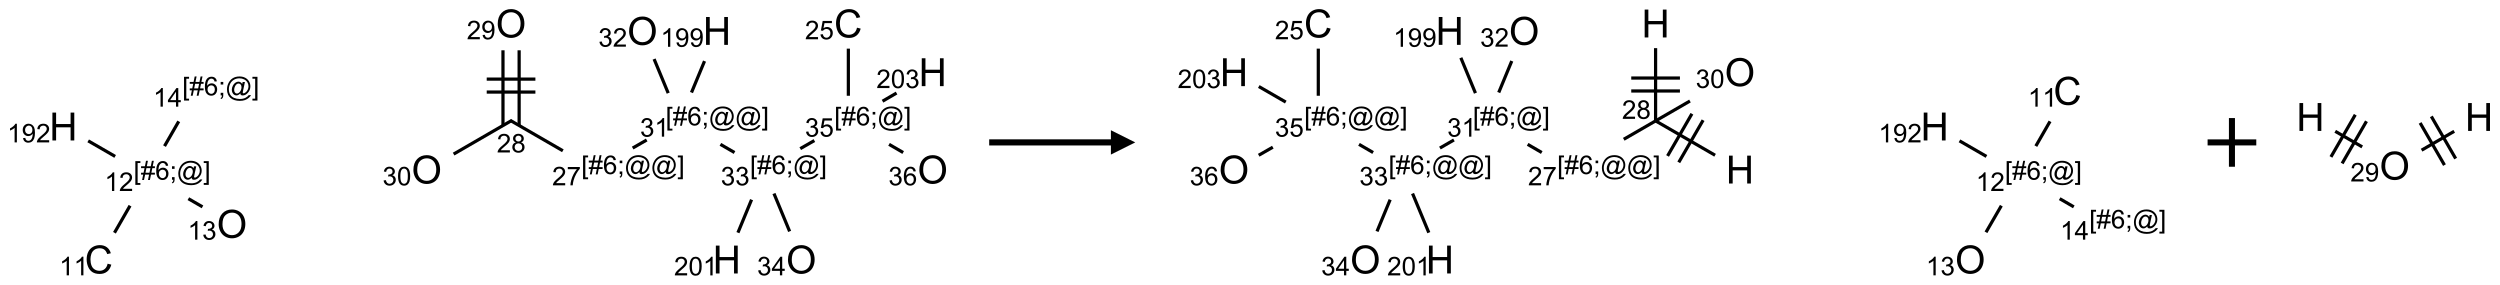 <?xml version="1.0" encoding="UTF-8"?>
<svg xmlns="http://www.w3.org/2000/svg" xmlns:xlink="http://www.w3.org/1999/xlink" width="1027" height="117" viewBox="0 0 1027 117">
<defs>
<g>
<g id="glyph-0-0">
<path d="M 2 0 L 2 -10 L 10 -10 L 10 0 Z M 2.25 -0.25 L 9.75 -0.25 L 9.75 -9.75 L 2.25 -9.75 Z M 2.25 -0.25 "/>
</g>
<g id="glyph-0-1">
<path d="M 9.406 -4.016 L 10.922 -3.633 C 10.605 -2.387 10.031 -1.438 9.207 -0.785 C 8.383 -0.133 7.371 0.195 6.18 0.195 C 4.945 0.195 3.941 -0.055 3.168 -0.559 C 2.395 -1.062 1.805 -1.789 1.402 -2.742 C 1 -3.695 0.797 -4.719 0.797 -5.812 C 0.797 -7.004 1.023 -8.047 1.48 -8.934 C 1.938 -9.82 2.586 -10.496 3.426 -10.957 C 4.266 -11.418 5.191 -11.648 6.203 -11.648 C 7.348 -11.648 8.312 -11.355 9.094 -10.773 C 9.875 -10.191 10.418 -9.371 10.727 -8.312 L 9.234 -7.961 C 8.969 -8.793 8.582 -9.402 8.078 -9.781 C 7.574 -10.16 6.938 -10.352 6.172 -10.352 C 5.293 -10.352 4.555 -10.141 3.965 -9.719 C 3.375 -9.297 2.957 -8.73 2.719 -8.02 C 2.48 -7.309 2.359 -6.574 2.359 -5.82 C 2.359 -4.848 2.5 -3.996 2.785 -3.27 C 3.07 -2.543 3.512 -2 4.109 -1.641 C 4.707 -1.281 5.355 -1.102 6.055 -1.102 C 6.902 -1.102 7.621 -1.348 8.211 -1.836 C 8.801 -2.324 9.199 -3.051 9.406 -4.016 Z M 9.406 -4.016 "/>
</g>
<g id="glyph-0-2">
<path d="M 0.773 -5.578 C 0.773 -7.48 1.285 -8.969 2.305 -10.043 C 3.324 -11.117 4.645 -11.656 6.258 -11.656 C 7.316 -11.656 8.27 -11.402 9.117 -10.898 C 9.965 -10.395 10.613 -9.688 11.059 -8.785 C 11.504 -7.883 11.727 -6.855 11.727 -5.711 C 11.727 -4.551 11.492 -3.512 11.023 -2.594 C 10.555 -1.676 9.891 -0.984 9.031 -0.512 C 8.172 -0.039 7.246 0.195 6.25 0.195 C 5.172 0.195 4.207 -0.066 3.359 -0.586 C 2.512 -1.105 1.867 -1.816 1.43 -2.719 C 0.992 -3.621 0.773 -4.574 0.773 -5.578 Z M 2.336 -5.555 C 2.336 -4.176 2.707 -3.086 3.449 -2.293 C 4.191 -1.5 5.121 -1.102 6.242 -1.102 C 7.383 -1.102 8.32 -1.504 9.059 -2.305 C 9.797 -3.105 10.164 -4.246 10.164 -5.719 C 10.164 -6.652 10.008 -7.465 9.691 -8.16 C 9.375 -8.855 8.914 -9.395 8.309 -9.777 C 7.703 -10.16 7.02 -10.352 6.266 -10.352 C 5.191 -10.352 4.27 -9.984 3.496 -9.246 C 2.723 -8.508 2.336 -7.277 2.336 -5.555 Z M 2.336 -5.555 "/>
</g>
<g id="glyph-0-3">
<path d="M 1.281 0 L 1.281 -11.453 L 2.797 -11.453 L 2.797 -6.75 L 8.75 -6.75 L 8.75 -11.453 L 10.266 -11.453 L 10.266 0 L 8.75 0 L 8.75 -5.398 L 2.797 -5.398 L 2.797 0 Z M 1.281 0 "/>
</g>
<g id="glyph-1-0">
<path d="M 1.332 0 L 1.332 -6.668 L 6.668 -6.668 L 6.668 0 Z M 1.5 -0.168 L 6.5 -0.168 L 6.5 -6.5 L 1.5 -6.5 Z M 1.5 -0.168 "/>
</g>
<g id="glyph-1-1">
<path d="M 3.973 0 L 3.035 0 L 3.035 -5.973 C 2.809 -5.758 2.516 -5.543 2.148 -5.328 C 1.781 -5.113 1.453 -4.953 1.16 -4.844 L 1.16 -5.75 C 1.684 -5.996 2.145 -6.297 2.535 -6.645 C 2.93 -6.996 3.207 -7.336 3.371 -7.668 L 3.973 -7.668 Z M 3.973 0 "/>
</g>
<g id="glyph-1-2">
<path d="M 0.723 2.121 L 0.723 -7.637 L 2.793 -7.637 L 2.793 -6.859 L 1.66 -6.859 L 1.66 1.344 L 2.793 1.344 L 2.793 2.121 Z M 0.723 2.121 "/>
</g>
<g id="glyph-1-3">
<path d="M 0.535 0.129 L 0.988 -2.09 L 0.109 -2.09 L 0.109 -2.863 L 1.145 -2.863 L 1.531 -4.754 L 0.109 -4.754 L 0.109 -5.531 L 1.688 -5.531 L 2.141 -7.766 L 2.922 -7.766 L 2.469 -5.531 L 4.109 -5.531 L 4.562 -7.766 L 5.348 -7.766 L 4.895 -5.531 L 5.797 -5.531 L 5.797 -4.754 L 4.738 -4.754 L 4.348 -2.863 L 5.797 -2.863 L 5.797 -2.09 L 4.191 -2.09 L 3.738 0.129 L 2.957 0.129 L 3.406 -2.09 L 1.77 -2.09 L 1.316 0.129 Z M 1.926 -2.863 L 3.562 -2.863 L 3.953 -4.754 L 2.312 -4.754 Z M 1.926 -2.863 "/>
</g>
<g id="glyph-1-4">
<path d="M 5.309 -5.766 L 4.375 -5.691 C 4.293 -6.059 4.172 -6.328 4.02 -6.496 C 3.766 -6.762 3.453 -6.895 3.082 -6.895 C 2.785 -6.895 2.523 -6.812 2.297 -6.645 C 2 -6.43 1.77 -6.117 1.598 -5.703 C 1.43 -5.289 1.34 -4.703 1.332 -3.938 C 1.559 -4.281 1.836 -4.535 2.16 -4.703 C 2.488 -4.871 2.828 -4.953 3.188 -4.953 C 3.812 -4.953 4.344 -4.723 4.785 -4.262 C 5.223 -3.801 5.441 -3.207 5.441 -2.48 C 5.441 -2 5.34 -1.555 5.133 -1.145 C 4.926 -0.73 4.641 -0.418 4.281 -0.199 C 3.922 0.02 3.512 0.129 3.051 0.129 C 2.27 0.129 1.633 -0.156 1.141 -0.73 C 0.648 -1.305 0.402 -2.254 0.402 -3.574 C 0.402 -5.051 0.672 -6.121 1.219 -6.793 C 1.695 -7.375 2.336 -7.668 3.141 -7.668 C 3.742 -7.668 4.234 -7.5 4.617 -7.16 C 5 -6.824 5.23 -6.359 5.309 -5.766 Z M 1.48 -2.473 C 1.48 -2.152 1.547 -1.844 1.684 -1.547 C 1.82 -1.25 2.016 -1.027 2.262 -0.871 C 2.508 -0.719 2.766 -0.641 3.035 -0.641 C 3.434 -0.641 3.773 -0.801 4.059 -1.121 C 4.344 -1.441 4.484 -1.875 4.484 -2.422 C 4.484 -2.949 4.344 -3.367 4.062 -3.668 C 3.781 -3.973 3.426 -4.125 3 -4.125 C 2.578 -4.125 2.219 -3.973 1.922 -3.668 C 1.625 -3.363 1.48 -2.969 1.48 -2.473 Z M 1.48 -2.473 "/>
</g>
<g id="glyph-1-5">
<path d="M 0.949 -4.465 L 0.949 -5.531 L 2.016 -5.531 L 2.016 -4.465 Z M 0.949 0 L 0.949 -1.066 L 2.016 -1.066 L 2.016 0 C 2.016 0.391 1.945 0.711 1.809 0.949 C 1.668 1.191 1.449 1.379 1.145 1.512 L 0.887 1.109 C 1.082 1.023 1.23 0.895 1.324 0.727 C 1.418 0.559 1.469 0.316 1.48 0 Z M 0.949 0 "/>
</g>
<g id="glyph-1-6">
<path d="M 6.047 -0.848 C 5.82 -0.59 5.57 -0.379 5.289 -0.223 C 5.008 -0.062 4.73 0.016 4.449 0.016 C 4.141 0.016 3.84 -0.074 3.547 -0.254 C 3.254 -0.434 3.02 -0.715 2.836 -1.09 C 2.652 -1.465 2.562 -1.875 2.562 -2.324 C 2.562 -2.875 2.703 -3.43 2.988 -3.98 C 3.27 -4.535 3.621 -4.953 4.043 -5.23 C 4.461 -5.508 4.871 -5.645 5.266 -5.645 C 5.566 -5.645 5.855 -5.566 6.129 -5.41 C 6.402 -5.25 6.641 -5.012 6.84 -4.688 L 7.016 -5.496 L 7.949 -5.496 L 7.199 -2 C 7.094 -1.516 7.043 -1.246 7.043 -1.191 C 7.043 -1.098 7.078 -1.02 7.148 -0.949 C 7.219 -0.883 7.305 -0.848 7.406 -0.848 C 7.59 -0.848 7.832 -0.953 8.129 -1.168 C 8.527 -1.445 8.84 -1.816 9.07 -2.285 C 9.301 -2.75 9.418 -3.234 9.418 -3.73 C 9.418 -4.309 9.27 -4.852 8.973 -5.355 C 8.676 -5.859 8.23 -6.262 7.645 -6.562 C 7.055 -6.863 6.406 -7.016 5.691 -7.016 C 4.879 -7.016 4.137 -6.824 3.465 -6.445 C 2.793 -6.066 2.273 -5.52 1.902 -4.809 C 1.535 -4.098 1.348 -3.34 1.348 -2.527 C 1.348 -1.676 1.535 -0.941 1.902 -0.328 C 2.273 0.285 2.809 0.742 3.508 1.035 C 4.207 1.328 4.984 1.473 5.832 1.473 C 6.742 1.473 7.504 1.32 8.121 1.016 C 8.734 0.711 9.195 0.34 9.5 -0.098 L 10.441 -0.098 C 10.266 0.266 9.961 0.637 9.531 1.016 C 9.102 1.395 8.59 1.695 7.996 1.914 C 7.402 2.133 6.688 2.246 5.848 2.246 C 5.078 2.246 4.367 2.145 3.715 1.949 C 3.066 1.75 2.512 1.453 2.051 1.055 C 1.594 0.656 1.25 0.199 1.016 -0.316 C 0.723 -0.973 0.578 -1.684 0.578 -2.441 C 0.578 -3.289 0.75 -4.098 1.098 -4.863 C 1.523 -5.805 2.125 -6.527 2.902 -7.027 C 3.684 -7.527 4.629 -7.777 5.738 -7.777 C 6.602 -7.777 7.375 -7.602 8.059 -7.246 C 8.746 -6.895 9.285 -6.371 9.684 -5.672 C 10.02 -5.07 10.188 -4.418 10.188 -3.715 C 10.188 -2.707 9.832 -1.812 9.125 -1.031 C 8.492 -0.328 7.801 0.02 7.051 0.02 C 6.812 0.02 6.617 -0.016 6.473 -0.09 C 6.324 -0.16 6.215 -0.266 6.145 -0.402 C 6.102 -0.488 6.066 -0.637 6.047 -0.848 Z M 3.527 -2.262 C 3.527 -1.785 3.641 -1.414 3.863 -1.152 C 4.09 -0.887 4.348 -0.754 4.641 -0.754 C 4.836 -0.754 5.039 -0.812 5.254 -0.93 C 5.469 -1.047 5.676 -1.219 5.871 -1.449 C 6.066 -1.676 6.23 -1.969 6.355 -2.32 C 6.48 -2.672 6.543 -3.027 6.543 -3.379 C 6.543 -3.852 6.426 -4.219 6.191 -4.48 C 5.957 -4.738 5.672 -4.871 5.332 -4.871 C 5.109 -4.871 4.902 -4.812 4.707 -4.699 C 4.512 -4.586 4.32 -4.406 4.137 -4.156 C 3.953 -3.906 3.805 -3.602 3.691 -3.246 C 3.582 -2.887 3.527 -2.559 3.527 -2.262 Z M 3.527 -2.262 "/>
</g>
<g id="glyph-1-7">
<path d="M 2.27 2.121 L 0.203 2.121 L 0.203 1.344 L 1.332 1.344 L 1.332 -6.859 L 0.203 -6.859 L 0.203 -7.637 L 2.27 -7.637 Z M 2.27 2.121 "/>
</g>
<g id="glyph-1-8">
<path d="M 5.371 -0.902 L 5.371 0 L 0.324 0 C 0.316 -0.227 0.352 -0.441 0.434 -0.652 C 0.562 -0.996 0.766 -1.332 1.051 -1.668 C 1.332 -2 1.742 -2.387 2.277 -2.824 C 3.105 -3.504 3.668 -4.043 3.957 -4.441 C 4.25 -4.84 4.395 -5.215 4.395 -5.566 C 4.395 -5.938 4.262 -6.254 3.996 -6.508 C 3.73 -6.762 3.387 -6.891 2.957 -6.891 C 2.508 -6.891 2.145 -6.754 1.875 -6.484 C 1.605 -6.215 1.469 -5.84 1.465 -5.359 L 0.5 -5.457 C 0.566 -6.176 0.812 -6.727 1.246 -7.102 C 1.676 -7.477 2.254 -7.668 2.98 -7.668 C 3.711 -7.668 4.293 -7.465 4.719 -7.059 C 5.145 -6.652 5.359 -6.148 5.359 -5.547 C 5.359 -5.242 5.297 -4.941 5.172 -4.645 C 5.047 -4.352 4.84 -4.039 4.551 -3.715 C 4.262 -3.387 3.777 -2.938 3.105 -2.371 C 2.543 -1.898 2.18 -1.578 2.02 -1.41 C 1.859 -1.242 1.73 -1.07 1.625 -0.902 Z M 5.371 -0.902 "/>
</g>
<g id="glyph-1-9">
<path d="M 0.449 -2.016 L 1.387 -2.141 C 1.492 -1.609 1.676 -1.227 1.934 -0.992 C 2.191 -0.758 2.508 -0.641 2.879 -0.641 C 3.32 -0.641 3.695 -0.793 3.996 -1.098 C 4.301 -1.402 4.453 -1.781 4.453 -2.234 C 4.453 -2.664 4.312 -3.02 4.031 -3.301 C 3.75 -3.578 3.391 -3.719 2.957 -3.719 C 2.781 -3.719 2.562 -3.684 2.297 -3.613 L 2.402 -4.438 C 2.465 -4.43 2.516 -4.426 2.551 -4.426 C 2.949 -4.426 3.312 -4.531 3.629 -4.738 C 3.949 -4.949 4.109 -5.27 4.109 -5.703 C 4.109 -6.047 3.992 -6.332 3.762 -6.559 C 3.527 -6.785 3.227 -6.895 2.859 -6.895 C 2.496 -6.895 2.191 -6.781 1.949 -6.551 C 1.707 -6.324 1.547 -5.98 1.48 -5.52 L 0.543 -5.688 C 0.656 -6.316 0.918 -6.805 1.324 -7.148 C 1.73 -7.492 2.234 -7.668 2.84 -7.668 C 3.254 -7.668 3.641 -7.578 3.988 -7.398 C 4.34 -7.219 4.609 -6.977 4.793 -6.668 C 4.98 -6.359 5.074 -6.031 5.074 -5.684 C 5.074 -5.352 4.984 -5.051 4.809 -4.781 C 4.629 -4.512 4.367 -4.297 4.02 -4.137 C 4.473 -4.031 4.824 -3.816 5.074 -3.488 C 5.324 -3.16 5.449 -2.75 5.449 -2.254 C 5.449 -1.59 5.203 -1.023 4.719 -0.559 C 4.234 -0.098 3.617 0.137 2.875 0.137 C 2.203 0.137 1.648 -0.062 1.207 -0.465 C 0.762 -0.863 0.512 -1.379 0.449 -2.016 Z M 0.449 -2.016 "/>
</g>
<g id="glyph-1-10">
<path d="M 0.582 -1.766 L 1.484 -1.848 C 1.562 -1.426 1.707 -1.117 1.922 -0.926 C 2.137 -0.734 2.414 -0.641 2.75 -0.641 C 3.039 -0.641 3.289 -0.707 3.508 -0.84 C 3.727 -0.973 3.902 -1.148 4.043 -1.367 C 4.18 -1.586 4.297 -1.887 4.391 -2.262 C 4.484 -2.637 4.531 -3.016 4.531 -3.406 C 4.531 -3.449 4.531 -3.512 4.527 -3.594 C 4.34 -3.297 4.082 -3.055 3.758 -2.867 C 3.434 -2.68 3.082 -2.59 2.703 -2.59 C 2.07 -2.59 1.535 -2.816 1.098 -3.277 C 0.66 -3.734 0.441 -4.34 0.441 -5.09 C 0.441 -5.863 0.672 -6.484 1.129 -6.957 C 1.586 -7.43 2.156 -7.668 2.844 -7.668 C 3.34 -7.668 3.793 -7.531 4.207 -7.266 C 4.617 -7 4.93 -6.617 5.145 -6.121 C 5.355 -5.629 5.465 -4.91 5.465 -3.973 C 5.465 -2.996 5.359 -2.223 5.145 -1.645 C 4.934 -1.066 4.617 -0.625 4.199 -0.324 C 3.781 -0.02 3.293 0.129 2.73 0.129 C 2.133 0.129 1.645 -0.035 1.266 -0.367 C 0.887 -0.699 0.66 -1.164 0.582 -1.766 Z M 4.422 -5.137 C 4.422 -5.676 4.277 -6.102 3.992 -6.418 C 3.707 -6.734 3.359 -6.891 2.957 -6.891 C 2.543 -6.891 2.18 -6.719 1.871 -6.379 C 1.562 -6.039 1.406 -5.598 1.406 -5.059 C 1.406 -4.57 1.555 -4.176 1.848 -3.871 C 2.141 -3.566 2.5 -3.418 2.934 -3.418 C 3.367 -3.418 3.723 -3.57 4.004 -3.871 C 4.281 -4.176 4.422 -4.598 4.422 -5.137 Z M 4.422 -5.137 "/>
</g>
<g id="glyph-1-11">
<path d="M 3.449 0 L 3.449 -1.828 L 0.137 -1.828 L 0.137 -2.688 L 3.621 -7.637 L 4.387 -7.637 L 4.387 -2.688 L 5.418 -2.688 L 5.418 -1.828 L 4.387 -1.828 L 4.387 0 Z M 3.449 -2.688 L 3.449 -6.129 L 1.059 -2.688 Z M 3.449 -2.688 "/>
</g>
<g id="glyph-1-12">
<path d="M 0.441 -2 L 1.426 -2.082 C 1.5 -1.605 1.668 -1.242 1.934 -1.004 C 2.199 -0.762 2.52 -0.641 2.895 -0.641 C 3.348 -0.641 3.73 -0.812 4.043 -1.152 C 4.355 -1.492 4.512 -1.941 4.512 -2.504 C 4.512 -3.039 4.359 -3.461 4.059 -3.77 C 3.758 -4.078 3.367 -4.234 2.879 -4.234 C 2.578 -4.234 2.305 -4.164 2.062 -4.027 C 1.82 -3.891 1.629 -3.715 1.488 -3.496 L 0.609 -3.609 L 1.348 -7.531 L 5.145 -7.531 L 5.145 -6.637 L 2.098 -6.637 L 1.688 -4.582 C 2.145 -4.902 2.625 -5.062 3.129 -5.062 C 3.797 -5.062 4.359 -4.832 4.816 -4.371 C 5.277 -3.91 5.504 -3.312 5.504 -2.59 C 5.504 -1.898 5.305 -1.301 4.902 -0.797 C 4.41 -0.18 3.742 0.129 2.895 0.129 C 2.199 0.129 1.633 -0.062 1.195 -0.453 C 0.758 -0.844 0.504 -1.359 0.441 -2 Z M 0.441 -2 "/>
</g>
<g id="glyph-1-13">
<path d="M 0.504 -6.637 L 0.504 -7.535 L 5.449 -7.535 L 5.449 -6.809 C 4.961 -6.289 4.48 -5.602 4.004 -4.746 C 3.527 -3.887 3.156 -3.004 2.895 -2.098 C 2.707 -1.461 2.59 -0.762 2.535 0 L 1.574 0 C 1.582 -0.602 1.703 -1.328 1.926 -2.176 C 2.152 -3.027 2.477 -3.848 2.898 -4.637 C 3.32 -5.426 3.77 -6.094 4.246 -6.637 Z M 0.504 -6.637 "/>
</g>
<g id="glyph-1-14">
<path d="M 1.887 -4.141 C 1.496 -4.281 1.207 -4.484 1.02 -4.75 C 0.832 -5.016 0.738 -5.328 0.738 -5.699 C 0.738 -6.254 0.938 -6.719 1.34 -7.098 C 1.738 -7.477 2.27 -7.668 2.934 -7.668 C 3.598 -7.668 4.137 -7.473 4.543 -7.086 C 4.949 -6.699 5.152 -6.227 5.152 -5.672 C 5.152 -5.316 5.059 -5.008 4.871 -4.746 C 4.688 -4.484 4.406 -4.281 4.027 -4.141 C 4.496 -3.988 4.852 -3.742 5.098 -3.402 C 5.34 -3.062 5.465 -2.656 5.465 -2.184 C 5.465 -1.531 5.234 -0.98 4.77 -0.535 C 4.309 -0.09 3.703 0.129 2.949 0.129 C 2.195 0.129 1.586 -0.094 1.125 -0.539 C 0.664 -0.984 0.434 -1.543 0.434 -2.207 C 0.434 -2.703 0.559 -3.121 0.809 -3.457 C 1.062 -3.793 1.422 -4.02 1.887 -4.141 Z M 1.699 -5.73 C 1.699 -5.367 1.812 -5.074 2.047 -4.844 C 2.281 -4.613 2.582 -4.5 2.953 -4.5 C 3.312 -4.5 3.609 -4.613 3.84 -4.84 C 4.07 -5.066 4.188 -5.348 4.188 -5.676 C 4.188 -6.02 4.07 -6.309 3.832 -6.543 C 3.594 -6.777 3.297 -6.895 2.941 -6.895 C 2.586 -6.895 2.289 -6.781 2.051 -6.551 C 1.816 -6.324 1.699 -6.047 1.699 -5.73 Z M 1.395 -2.203 C 1.395 -1.938 1.461 -1.676 1.586 -1.426 C 1.711 -1.176 1.902 -0.984 2.152 -0.848 C 2.402 -0.711 2.672 -0.641 2.957 -0.641 C 3.406 -0.641 3.777 -0.785 4.066 -1.074 C 4.359 -1.363 4.504 -1.727 4.504 -2.172 C 4.504 -2.625 4.355 -2.996 4.055 -3.293 C 3.754 -3.586 3.379 -3.734 2.926 -3.734 C 2.484 -3.734 2.121 -3.59 1.832 -3.297 C 1.543 -3.004 1.395 -2.641 1.395 -2.203 Z M 1.395 -2.203 "/>
</g>
<g id="glyph-1-15">
<path d="M 0.441 -3.766 C 0.441 -4.668 0.535 -5.395 0.723 -5.945 C 0.906 -6.496 1.184 -6.922 1.551 -7.219 C 1.918 -7.516 2.375 -7.668 2.934 -7.668 C 3.344 -7.668 3.703 -7.586 4.012 -7.418 C 4.32 -7.254 4.574 -7.016 4.777 -6.707 C 4.977 -6.395 5.137 -6.016 5.25 -5.57 C 5.363 -5.125 5.422 -4.523 5.422 -3.766 C 5.422 -2.871 5.328 -2.148 5.145 -1.598 C 4.961 -1.047 4.688 -0.621 4.32 -0.32 C 3.953 -0.02 3.492 0.129 2.934 0.129 C 2.195 0.129 1.617 -0.133 1.199 -0.66 C 0.695 -1.297 0.441 -2.332 0.441 -3.766 Z M 1.406 -3.766 C 1.406 -2.512 1.555 -1.68 1.848 -1.262 C 2.141 -0.848 2.5 -0.641 2.934 -0.641 C 3.363 -0.641 3.727 -0.848 4.02 -1.266 C 4.312 -1.684 4.457 -2.516 4.457 -3.766 C 4.457 -5.023 4.312 -5.859 4.02 -6.27 C 3.727 -6.684 3.359 -6.891 2.922 -6.891 C 2.492 -6.891 2.148 -6.707 1.891 -6.344 C 1.566 -5.879 1.406 -5.02 1.406 -3.766 Z M 1.406 -3.766 "/>
</g>
</g>
</defs>
<path fill="none" stroke-width="0.033" stroke-linecap="butt" stroke-linejoin="miter" stroke="rgb(0%, 0%, 0%)" stroke-opacity="1" stroke-miterlimit="10" d="M 0.525 2.149 L 0.685 1.871 " transform="matrix(40, 0, 0, 40, 26.022, 9.66)"/>
<path fill="none" stroke-width="0.033" stroke-linecap="butt" stroke-linejoin="miter" stroke="rgb(0%, 0%, 0%)" stroke-opacity="1" stroke-miterlimit="10" d="M 1.284 1.799 L 1.429 1.883 " transform="matrix(40, 0, 0, 40, 26.022, 9.66)"/>
<path fill="none" stroke-width="0.033" stroke-linecap="butt" stroke-linejoin="miter" stroke="rgb(0%, 0%, 0%)" stroke-opacity="1" stroke-miterlimit="10" d="M 0.532 1.365 L 0.255 1.205 " transform="matrix(40, 0, 0, 40, 26.022, 9.66)"/>
<path fill="none" stroke-width="0.033" stroke-linecap="butt" stroke-linejoin="miter" stroke="rgb(0%, 0%, 0%)" stroke-opacity="1" stroke-miterlimit="10" d="M 1.039 1.259 L 1.185 1.005 " transform="matrix(40, 0, 0, 40, 26.022, 9.66)"/>
<path fill="none" stroke-width="0.033" stroke-linecap="butt" stroke-linejoin="miter" stroke="rgb(0%, 0%, 0%)" stroke-opacity="1" stroke-miterlimit="10" d="M 8.062 0.258 L 8.062 0.742 " transform="matrix(40, 0, 0, 40, 26.022, 9.66)"/>
<path fill="none" stroke-width="0.033" stroke-linecap="butt" stroke-linejoin="miter" stroke="rgb(0%, 0%, 0%)" stroke-opacity="1" stroke-miterlimit="10" d="M 7.713 1.202 L 7.568 1.285 " transform="matrix(40, 0, 0, 40, 26.022, 9.66)"/>
<path fill="none" stroke-width="0.033" stroke-linecap="butt" stroke-linejoin="miter" stroke="rgb(0%, 0%, 0%)" stroke-opacity="1" stroke-miterlimit="10" d="M 6.893 1.325 L 6.748 1.241 " transform="matrix(40, 0, 0, 40, 26.022, 9.66)"/>
<path fill="none" stroke-width="0.033" stroke-linecap="butt" stroke-linejoin="miter" stroke="rgb(0%, 0%, 0%)" stroke-opacity="1" stroke-miterlimit="10" d="M 5.991 1.196 L 5.847 1.279 " transform="matrix(40, 0, 0, 40, 26.022, 9.66)"/>
<path fill="none" stroke-width="0.033" stroke-linecap="butt" stroke-linejoin="miter" stroke="rgb(0%, 0%, 0%)" stroke-opacity="1" stroke-miterlimit="10" d="M 5.13 1.307 L 4.59 0.995 " transform="matrix(40, 0, 0, 40, 26.022, 9.66)"/>
<path fill="none" stroke-width="0.033" stroke-linecap="butt" stroke-linejoin="miter" stroke="rgb(0%, 0%, 0%)" stroke-opacity="1" stroke-miterlimit="10" d="M 4.681 1.048 L 4.681 0.275 " transform="matrix(40, 0, 0, 40, 26.022, 9.66)"/>
<path fill="none" stroke-width="0.033" stroke-linecap="butt" stroke-linejoin="miter" stroke="rgb(0%, 0%, 0%)" stroke-opacity="1" stroke-miterlimit="10" d="M 4.515 1.048 L 4.515 0.275 " transform="matrix(40, 0, 0, 40, 26.022, 9.66)"/>
<path fill="none" stroke-width="0.033" stroke-linecap="butt" stroke-linejoin="miter" stroke="rgb(0%, 0%, 0%)" stroke-opacity="1" stroke-miterlimit="10" d="M 4.848 0.571 L 4.348 0.571 " transform="matrix(40, 0, 0, 40, 26.022, 9.66)"/>
<path fill="none" stroke-width="0.033" stroke-linecap="butt" stroke-linejoin="miter" stroke="rgb(0%, 0%, 0%)" stroke-opacity="1" stroke-miterlimit="10" d="M 4.848 0.704 L 4.348 0.704 " transform="matrix(40, 0, 0, 40, 26.022, 9.66)"/>
<path fill="none" stroke-width="0.033" stroke-linecap="butt" stroke-linejoin="miter" stroke="rgb(0%, 0%, 0%)" stroke-opacity="1" stroke-miterlimit="10" d="M 4.606 0.995 L 4.008 1.341 " transform="matrix(40, 0, 0, 40, 26.022, 9.66)"/>
<path fill="none" stroke-width="0.033" stroke-linecap="butt" stroke-linejoin="miter" stroke="rgb(0%, 0%, 0%)" stroke-opacity="1" stroke-miterlimit="10" d="M 6.212 0.715 L 6.067 0.365 " transform="matrix(40, 0, 0, 40, 26.022, 9.66)"/>
<path fill="none" stroke-width="0.033" stroke-linecap="butt" stroke-linejoin="miter" stroke="rgb(0%, 0%, 0%)" stroke-opacity="1" stroke-miterlimit="10" d="M 6.451 0.709 L 6.585 0.386 " transform="matrix(40, 0, 0, 40, 26.022, 9.66)"/>
<path fill="none" stroke-width="0.033" stroke-linecap="butt" stroke-linejoin="miter" stroke="rgb(0%, 0%, 0%)" stroke-opacity="1" stroke-miterlimit="10" d="M 7.298 1.746 L 7.459 2.135 " transform="matrix(40, 0, 0, 40, 26.022, 9.66)"/>
<path fill="none" stroke-width="0.033" stroke-linecap="butt" stroke-linejoin="miter" stroke="rgb(0%, 0%, 0%)" stroke-opacity="1" stroke-miterlimit="10" d="M 7.068 1.809 L 6.928 2.148 " transform="matrix(40, 0, 0, 40, 26.022, 9.66)"/>
<path fill="none" stroke-width="0.033" stroke-linecap="butt" stroke-linejoin="miter" stroke="rgb(0%, 0%, 0%)" stroke-opacity="1" stroke-miterlimit="10" d="M 8.48 1.241 L 8.625 1.325 " transform="matrix(40, 0, 0, 40, 26.022, 9.66)"/>
<path fill="none" stroke-width="0.033" stroke-linecap="butt" stroke-linejoin="miter" stroke="rgb(0%, 0%, 0%)" stroke-opacity="1" stroke-miterlimit="10" d="M 8.413 0.798 L 8.557 0.714 " transform="matrix(40, 0, 0, 40, 26.022, 9.66)"/>
<g fill="rgb(0%, 0%, 0%)" fill-opacity="1">
<use xlink:href="#glyph-0-1" x="34.805" y="112.344"/>
</g>
<g fill="rgb(0%, 0%, 0%)" fill-opacity="1">
<use xlink:href="#glyph-1-1" x="24.359" y="113.098"/>
<use xlink:href="#glyph-1-1" x="30.292" y="113.098"/>
</g>
<g fill="rgb(0%, 0%, 0%)" fill-opacity="1">
<use xlink:href="#glyph-1-2" x="54.875" y="73.828"/>
<use xlink:href="#glyph-1-3" x="57.839" y="73.828"/>
<use xlink:href="#glyph-1-4" x="63.771" y="73.828"/>
<use xlink:href="#glyph-1-5" x="69.703" y="73.828"/>
<use xlink:href="#glyph-1-6" x="72.667" y="73.828"/>
<use xlink:href="#glyph-1-7" x="83.495" y="73.828"/>
</g>
<g fill="rgb(0%, 0%, 0%)" fill-opacity="1">
<use xlink:href="#glyph-1-1" x="42.965" y="78.453"/>
<use xlink:href="#glyph-1-8" x="48.897" y="78.453"/>
</g>
<g fill="rgb(0%, 0%, 0%)" fill-opacity="1">
<use xlink:href="#glyph-0-2" x="89.055" y="97.707"/>
</g>
<g fill="rgb(0%, 0%, 0%)" fill-opacity="1">
<use xlink:href="#glyph-1-1" x="77.113" y="98.453"/>
<use xlink:href="#glyph-1-9" x="83.046" y="98.453"/>
</g>
<g fill="rgb(0%, 0%, 0%)" fill-opacity="1">
<use xlink:href="#glyph-0-3" x="20.25" y="57.703"/>
</g>
<g fill="rgb(0%, 0%, 0%)" fill-opacity="1">
<use xlink:href="#glyph-1-1" x="2.961" y="58.492"/>
<use xlink:href="#glyph-1-10" x="8.893" y="58.492"/>
<use xlink:href="#glyph-1-8" x="14.826" y="58.492"/>
</g>
<g fill="rgb(0%, 0%, 0%)" fill-opacity="1">
<use xlink:href="#glyph-1-2" x="74.875" y="39.188"/>
<use xlink:href="#glyph-1-3" x="77.839" y="39.188"/>
<use xlink:href="#glyph-1-4" x="83.771" y="39.188"/>
<use xlink:href="#glyph-1-5" x="89.703" y="39.188"/>
<use xlink:href="#glyph-1-6" x="92.667" y="39.188"/>
<use xlink:href="#glyph-1-7" x="103.495" y="39.188"/>
</g>
<g fill="rgb(0%, 0%, 0%)" fill-opacity="1">
<use xlink:href="#glyph-1-1" x="62.918" y="43.812"/>
<use xlink:href="#glyph-1-11" x="68.85" y="43.812"/>
</g>
<g fill="rgb(0%, 0%, 0%)" fill-opacity="1">
<use xlink:href="#glyph-0-1" x="342.648" y="15.387"/>
</g>
<g fill="rgb(0%, 0%, 0%)" fill-opacity="1">
<use xlink:href="#glyph-1-8" x="330.676" y="16.141"/>
<use xlink:href="#glyph-1-12" x="336.608" y="16.141"/>
</g>
<g fill="rgb(0%, 0%, 0%)" fill-opacity="1">
<use xlink:href="#glyph-1-2" x="342.719" y="51.512"/>
<use xlink:href="#glyph-1-3" x="345.682" y="51.512"/>
<use xlink:href="#glyph-1-4" x="351.615" y="51.512"/>
<use xlink:href="#glyph-1-5" x="357.547" y="51.512"/>
<use xlink:href="#glyph-1-6" x="360.51" y="51.512"/>
<use xlink:href="#glyph-1-7" x="371.339" y="51.512"/>
</g>
<g fill="rgb(0%, 0%, 0%)" fill-opacity="1">
<use xlink:href="#glyph-1-9" x="330.676" y="56.141"/>
<use xlink:href="#glyph-1-12" x="336.608" y="56.141"/>
</g>
<g fill="rgb(0%, 0%, 0%)" fill-opacity="1">
<use xlink:href="#glyph-1-2" x="308.078" y="71.512"/>
<use xlink:href="#glyph-1-3" x="311.042" y="71.512"/>
<use xlink:href="#glyph-1-4" x="316.974" y="71.512"/>
<use xlink:href="#glyph-1-5" x="322.906" y="71.512"/>
<use xlink:href="#glyph-1-6" x="325.87" y="71.512"/>
<use xlink:href="#glyph-1-7" x="336.698" y="71.512"/>
</g>
<g fill="rgb(0%, 0%, 0%)" fill-opacity="1">
<use xlink:href="#glyph-1-9" x="296.09" y="76.141"/>
<use xlink:href="#glyph-1-9" x="302.022" y="76.141"/>
</g>
<g fill="rgb(0%, 0%, 0%)" fill-opacity="1">
<use xlink:href="#glyph-1-2" x="273.438" y="51.512"/>
<use xlink:href="#glyph-1-3" x="276.401" y="51.512"/>
<use xlink:href="#glyph-1-4" x="282.333" y="51.512"/>
<use xlink:href="#glyph-1-5" x="288.266" y="51.512"/>
<use xlink:href="#glyph-1-6" x="291.229" y="51.512"/>
<use xlink:href="#glyph-1-6" x="302.057" y="51.512"/>
<use xlink:href="#glyph-1-7" x="312.885" y="51.512"/>
</g>
<g fill="rgb(0%, 0%, 0%)" fill-opacity="1">
<use xlink:href="#glyph-1-9" x="262.926" y="56.141"/>
<use xlink:href="#glyph-1-1" x="268.858" y="56.141"/>
</g>
<g fill="rgb(0%, 0%, 0%)" fill-opacity="1">
<use xlink:href="#glyph-1-2" x="238.797" y="71.512"/>
<use xlink:href="#glyph-1-3" x="241.76" y="71.512"/>
<use xlink:href="#glyph-1-4" x="247.693" y="71.512"/>
<use xlink:href="#glyph-1-5" x="253.625" y="71.512"/>
<use xlink:href="#glyph-1-6" x="256.589" y="71.512"/>
<use xlink:href="#glyph-1-6" x="267.417" y="71.512"/>
<use xlink:href="#glyph-1-7" x="278.245" y="71.512"/>
</g>
<g fill="rgb(0%, 0%, 0%)" fill-opacity="1">
<use xlink:href="#glyph-1-8" x="226.812" y="76.141"/>
<use xlink:href="#glyph-1-13" x="232.745" y="76.141"/>
</g>
<g fill="rgb(0%, 0%, 0%)" fill-opacity="1">
<use xlink:href="#glyph-1-8" x="204.09" y="62.629"/>
<use xlink:href="#glyph-1-14" x="210.022" y="62.629"/>
</g>
<g fill="rgb(0%, 0%, 0%)" fill-opacity="1">
<use xlink:href="#glyph-0-2" x="203.695" y="15.391"/>
</g>
<g fill="rgb(0%, 0%, 0%)" fill-opacity="1">
<use xlink:href="#glyph-1-8" x="191.738" y="16.141"/>
<use xlink:href="#glyph-1-10" x="197.671" y="16.141"/>
</g>
<g fill="rgb(0%, 0%, 0%)" fill-opacity="1">
<use xlink:href="#glyph-0-2" x="169.055" y="75.391"/>
</g>
<g fill="rgb(0%, 0%, 0%)" fill-opacity="1">
<use xlink:href="#glyph-1-9" x="157.141" y="76.141"/>
<use xlink:href="#glyph-1-15" x="163.073" y="76.141"/>
</g>
<g fill="rgb(0%, 0%, 0%)" fill-opacity="1">
<use xlink:href="#glyph-0-2" x="257.672" y="18.438"/>
</g>
<g fill="rgb(0%, 0%, 0%)" fill-opacity="1">
<use xlink:href="#glyph-1-9" x="245.809" y="19.184"/>
<use xlink:href="#glyph-1-8" x="251.741" y="19.184"/>
</g>
<g fill="rgb(0%, 0%, 0%)" fill-opacity="1">
<use xlink:href="#glyph-0-3" x="288.762" y="18.434"/>
</g>
<g fill="rgb(0%, 0%, 0%)" fill-opacity="1">
<use xlink:href="#glyph-1-1" x="271.379" y="19.227"/>
<use xlink:href="#glyph-1-10" x="277.311" y="19.227"/>
<use xlink:href="#glyph-1-10" x="283.243" y="19.227"/>
</g>
<g fill="rgb(0%, 0%, 0%)" fill-opacity="1">
<use xlink:href="#glyph-0-2" x="322.926" y="112.348"/>
</g>
<g fill="rgb(0%, 0%, 0%)" fill-opacity="1">
<use xlink:href="#glyph-1-9" x="311.016" y="113.094"/>
<use xlink:href="#glyph-1-11" x="316.948" y="113.094"/>
</g>
<g fill="rgb(0%, 0%, 0%)" fill-opacity="1">
<use xlink:href="#glyph-0-3" x="292.789" y="112.344"/>
</g>
<g fill="rgb(0%, 0%, 0%)" fill-opacity="1">
<use xlink:href="#glyph-1-8" x="276.898" y="113.137"/>
<use xlink:href="#glyph-1-15" x="282.831" y="113.137"/>
<use xlink:href="#glyph-1-1" x="288.763" y="113.137"/>
</g>
<g fill="rgb(0%, 0%, 0%)" fill-opacity="1">
<use xlink:href="#glyph-0-2" x="376.902" y="75.391"/>
</g>
<g fill="rgb(0%, 0%, 0%)" fill-opacity="1">
<use xlink:href="#glyph-1-9" x="364.965" y="76.141"/>
<use xlink:href="#glyph-1-4" x="370.897" y="76.141"/>
</g>
<g fill="rgb(0%, 0%, 0%)" fill-opacity="1">
<use xlink:href="#glyph-0-3" x="377.379" y="35.387"/>
</g>
<g fill="rgb(0%, 0%, 0%)" fill-opacity="1">
<use xlink:href="#glyph-1-8" x="360.012" y="36.18"/>
<use xlink:href="#glyph-1-15" x="365.944" y="36.18"/>
<use xlink:href="#glyph-1-9" x="371.876" y="36.18"/>
</g>
<path fill-rule="nonzero" fill="rgb(0%, 0%, 0%)" fill-opacity="1" d="M 406.359 59.75 L 456.359 59.75 L 456.359 63.5 L 466.359 58.5 L 456.359 53.5 L 456.359 57.25 L 406.359 57.25 "/>
<path fill="none" stroke-width="0.033" stroke-linecap="butt" stroke-linejoin="miter" stroke="rgb(0%, 0%, 0%)" stroke-opacity="1" stroke-miterlimit="10" d="M 4.33 0.253 L 4.33 1 " transform="matrix(40, 0, 0, 40, 506.916, 9.658)"/>
<path fill="none" stroke-width="0.033" stroke-linecap="butt" stroke-linejoin="miter" stroke="rgb(0%, 0%, 0%)" stroke-opacity="1" stroke-miterlimit="10" d="M 4.08 0.693 L 4.58 0.693 " transform="matrix(40, 0, 0, 40, 506.916, 9.658)"/>
<path fill="none" stroke-width="0.033" stroke-linecap="butt" stroke-linejoin="miter" stroke="rgb(0%, 0%, 0%)" stroke-opacity="1" stroke-miterlimit="10" d="M 4.08 0.56 L 4.58 0.56 " transform="matrix(40, 0, 0, 40, 506.916, 9.658)"/>
<path fill="none" stroke-width="0.033" stroke-linecap="butt" stroke-linejoin="miter" stroke="rgb(0%, 0%, 0%)" stroke-opacity="1" stroke-miterlimit="10" d="M 4.33 1 L 4.941 1.353 " transform="matrix(40, 0, 0, 40, 506.916, 9.658)"/>
<path fill="none" stroke-width="0.033" stroke-linecap="butt" stroke-linejoin="miter" stroke="rgb(0%, 0%, 0%)" stroke-opacity="1" stroke-miterlimit="10" d="M 4.568 1.426 L 4.818 0.993 " transform="matrix(40, 0, 0, 40, 506.916, 9.658)"/>
<path fill="none" stroke-width="0.033" stroke-linecap="butt" stroke-linejoin="miter" stroke="rgb(0%, 0%, 0%)" stroke-opacity="1" stroke-miterlimit="10" d="M 4.453 1.36 L 4.703 0.927 " transform="matrix(40, 0, 0, 40, 506.916, 9.658)"/>
<path fill="none" stroke-width="0.033" stroke-linecap="butt" stroke-linejoin="miter" stroke="rgb(0%, 0%, 0%)" stroke-opacity="1" stroke-miterlimit="10" d="M 4.33 1 L 4.003 1.189 " transform="matrix(40, 0, 0, 40, 506.916, 9.658)"/>
<path fill="none" stroke-width="0.033" stroke-linecap="butt" stroke-linejoin="miter" stroke="rgb(0%, 0%, 0%)" stroke-opacity="1" stroke-miterlimit="10" d="M 3.161 1.325 L 3.016 1.241 " transform="matrix(40, 0, 0, 40, 506.916, 9.658)"/>
<path fill="none" stroke-width="0.033" stroke-linecap="butt" stroke-linejoin="miter" stroke="rgb(0%, 0%, 0%)" stroke-opacity="1" stroke-miterlimit="10" d="M 2.259 1.196 L 2.115 1.279 " transform="matrix(40, 0, 0, 40, 506.916, 9.658)"/>
<path fill="none" stroke-width="0.033" stroke-linecap="butt" stroke-linejoin="miter" stroke="rgb(0%, 0%, 0%)" stroke-opacity="1" stroke-miterlimit="10" d="M 1.429 1.325 L 1.284 1.241 " transform="matrix(40, 0, 0, 40, 506.916, 9.658)"/>
<path fill="none" stroke-width="0.033" stroke-linecap="butt" stroke-linejoin="miter" stroke="rgb(0%, 0%, 0%)" stroke-opacity="1" stroke-miterlimit="10" d="M 0.866 0.742 L 0.866 0.258 " transform="matrix(40, 0, 0, 40, 506.916, 9.658)"/>
<path fill="none" stroke-width="0.033" stroke-linecap="butt" stroke-linejoin="miter" stroke="rgb(0%, 0%, 0%)" stroke-opacity="1" stroke-miterlimit="10" d="M 0.399 1.27 L 0.254 1.353 " transform="matrix(40, 0, 0, 40, 506.916, 9.658)"/>
<path fill="none" stroke-width="0.033" stroke-linecap="butt" stroke-linejoin="miter" stroke="rgb(0%, 0%, 0%)" stroke-opacity="1" stroke-miterlimit="10" d="M 0.532 0.807 L 0.255 0.647 " transform="matrix(40, 0, 0, 40, 506.916, 9.658)"/>
<path fill="none" stroke-width="0.033" stroke-linecap="butt" stroke-linejoin="miter" stroke="rgb(0%, 0%, 0%)" stroke-opacity="1" stroke-miterlimit="10" d="M 1.604 1.809 L 1.469 2.135 " transform="matrix(40, 0, 0, 40, 506.916, 9.658)"/>
<path fill="none" stroke-width="0.033" stroke-linecap="butt" stroke-linejoin="miter" stroke="rgb(0%, 0%, 0%)" stroke-opacity="1" stroke-miterlimit="10" d="M 1.834 1.746 L 2.001 2.148 " transform="matrix(40, 0, 0, 40, 506.916, 9.658)"/>
<path fill="none" stroke-width="0.033" stroke-linecap="butt" stroke-linejoin="miter" stroke="rgb(0%, 0%, 0%)" stroke-opacity="1" stroke-miterlimit="10" d="M 2.719 0.709 L 2.853 0.385 " transform="matrix(40, 0, 0, 40, 506.916, 9.658)"/>
<path fill="none" stroke-width="0.033" stroke-linecap="butt" stroke-linejoin="miter" stroke="rgb(0%, 0%, 0%)" stroke-opacity="1" stroke-miterlimit="10" d="M 2.48 0.715 L 2.33 0.352 " transform="matrix(40, 0, 0, 40, 506.916, 9.658)"/>
<path fill="none" stroke-width="0.033" stroke-linecap="butt" stroke-linejoin="miter" stroke="rgb(0%, 0%, 0%)" stroke-opacity="1" stroke-miterlimit="10" d="M 4.33 1 L 4.683 0.796 " transform="matrix(40, 0, 0, 40, 506.916, 9.658)"/>
<path fill="none" stroke-width="0.033" stroke-linecap="butt" stroke-linejoin="miter" stroke="rgb(0%, 0%, 0%)" stroke-opacity="1" stroke-miterlimit="10" d="M 7.723 2.144 L 7.881 1.871 " transform="matrix(40, 0, 0, 40, 506.916, 9.658)"/>
<path fill="none" stroke-width="0.033" stroke-linecap="butt" stroke-linejoin="miter" stroke="rgb(0%, 0%, 0%)" stroke-opacity="1" stroke-miterlimit="10" d="M 8.48 1.799 L 8.625 1.883 " transform="matrix(40, 0, 0, 40, 506.916, 9.658)"/>
<path fill="none" stroke-width="0.033" stroke-linecap="butt" stroke-linejoin="miter" stroke="rgb(0%, 0%, 0%)" stroke-opacity="1" stroke-miterlimit="10" d="M 7.728 1.365 L 7.451 1.205 " transform="matrix(40, 0, 0, 40, 506.916, 9.658)"/>
<path fill="none" stroke-width="0.033" stroke-linecap="butt" stroke-linejoin="miter" stroke="rgb(0%, 0%, 0%)" stroke-opacity="1" stroke-miterlimit="10" d="M 8.235 1.259 L 8.381 1.005 " transform="matrix(40, 0, 0, 40, 506.916, 9.658)"/>
<g fill="rgb(0%, 0%, 0%)" fill-opacity="1">
<use xlink:href="#glyph-0-3" x="674.348" y="15.387"/>
</g>
<g fill="rgb(0%, 0%, 0%)" fill-opacity="1">
<use xlink:href="#glyph-1-8" x="666.301" y="48.824"/>
<use xlink:href="#glyph-1-14" x="672.233" y="48.824"/>
</g>
<g fill="rgb(0%, 0%, 0%)" fill-opacity="1">
<use xlink:href="#glyph-0-3" x="708.988" y="75.387"/>
</g>
<g fill="rgb(0%, 0%, 0%)" fill-opacity="1">
<use xlink:href="#glyph-1-2" x="639.691" y="71.512"/>
<use xlink:href="#glyph-1-3" x="642.655" y="71.512"/>
<use xlink:href="#glyph-1-4" x="648.587" y="71.512"/>
<use xlink:href="#glyph-1-5" x="654.52" y="71.512"/>
<use xlink:href="#glyph-1-6" x="657.483" y="71.512"/>
<use xlink:href="#glyph-1-6" x="668.311" y="71.512"/>
<use xlink:href="#glyph-1-7" x="679.139" y="71.512"/>
</g>
<g fill="rgb(0%, 0%, 0%)" fill-opacity="1">
<use xlink:href="#glyph-1-8" x="627.707" y="76.141"/>
<use xlink:href="#glyph-1-13" x="633.639" y="76.141"/>
</g>
<g fill="rgb(0%, 0%, 0%)" fill-opacity="1">
<use xlink:href="#glyph-1-2" x="605.051" y="51.512"/>
<use xlink:href="#glyph-1-3" x="608.014" y="51.512"/>
<use xlink:href="#glyph-1-4" x="613.947" y="51.512"/>
<use xlink:href="#glyph-1-5" x="619.879" y="51.512"/>
<use xlink:href="#glyph-1-6" x="622.842" y="51.512"/>
<use xlink:href="#glyph-1-7" x="633.671" y="51.512"/>
</g>
<g fill="rgb(0%, 0%, 0%)" fill-opacity="1">
<use xlink:href="#glyph-1-9" x="594.535" y="56.141"/>
<use xlink:href="#glyph-1-1" x="600.467" y="56.141"/>
</g>
<g fill="rgb(0%, 0%, 0%)" fill-opacity="1">
<use xlink:href="#glyph-1-2" x="570.41" y="71.512"/>
<use xlink:href="#glyph-1-3" x="573.374" y="71.512"/>
<use xlink:href="#glyph-1-4" x="579.306" y="71.512"/>
<use xlink:href="#glyph-1-5" x="585.238" y="71.512"/>
<use xlink:href="#glyph-1-6" x="588.202" y="71.512"/>
<use xlink:href="#glyph-1-6" x="599.03" y="71.512"/>
<use xlink:href="#glyph-1-7" x="609.858" y="71.512"/>
</g>
<g fill="rgb(0%, 0%, 0%)" fill-opacity="1">
<use xlink:href="#glyph-1-9" x="558.422" y="76.141"/>
<use xlink:href="#glyph-1-9" x="564.354" y="76.141"/>
</g>
<g fill="rgb(0%, 0%, 0%)" fill-opacity="1">
<use xlink:href="#glyph-1-2" x="535.77" y="51.512"/>
<use xlink:href="#glyph-1-3" x="538.733" y="51.512"/>
<use xlink:href="#glyph-1-4" x="544.665" y="51.512"/>
<use xlink:href="#glyph-1-5" x="550.598" y="51.512"/>
<use xlink:href="#glyph-1-6" x="553.561" y="51.512"/>
<use xlink:href="#glyph-1-6" x="564.389" y="51.512"/>
<use xlink:href="#glyph-1-7" x="575.217" y="51.512"/>
</g>
<g fill="rgb(0%, 0%, 0%)" fill-opacity="1">
<use xlink:href="#glyph-1-9" x="523.723" y="56.141"/>
<use xlink:href="#glyph-1-12" x="529.655" y="56.141"/>
</g>
<g fill="rgb(0%, 0%, 0%)" fill-opacity="1">
<use xlink:href="#glyph-0-1" x="535.699" y="15.387"/>
</g>
<g fill="rgb(0%, 0%, 0%)" fill-opacity="1">
<use xlink:href="#glyph-1-8" x="523.727" y="16.141"/>
<use xlink:href="#glyph-1-12" x="529.659" y="16.141"/>
</g>
<g fill="rgb(0%, 0%, 0%)" fill-opacity="1">
<use xlink:href="#glyph-0-2" x="500.668" y="75.391"/>
</g>
<g fill="rgb(0%, 0%, 0%)" fill-opacity="1">
<use xlink:href="#glyph-1-9" x="488.73" y="76.137"/>
<use xlink:href="#glyph-1-4" x="494.663" y="76.137"/>
</g>
<g fill="rgb(0%, 0%, 0%)" fill-opacity="1">
<use xlink:href="#glyph-0-3" x="501.145" y="35.387"/>
</g>
<g fill="rgb(0%, 0%, 0%)" fill-opacity="1">
<use xlink:href="#glyph-1-8" x="483.777" y="36.18"/>
<use xlink:href="#glyph-1-15" x="489.71" y="36.18"/>
<use xlink:href="#glyph-1-9" x="495.642" y="36.18"/>
</g>
<g fill="rgb(0%, 0%, 0%)" fill-opacity="1">
<use xlink:href="#glyph-0-2" x="554.641" y="112.344"/>
</g>
<g fill="rgb(0%, 0%, 0%)" fill-opacity="1">
<use xlink:href="#glyph-1-9" x="542.73" y="113.094"/>
<use xlink:href="#glyph-1-11" x="548.663" y="113.094"/>
</g>
<g fill="rgb(0%, 0%, 0%)" fill-opacity="1">
<use xlink:href="#glyph-0-3" x="585.734" y="112.34"/>
</g>
<g fill="rgb(0%, 0%, 0%)" fill-opacity="1">
<use xlink:href="#glyph-1-8" x="569.844" y="113.133"/>
<use xlink:href="#glyph-1-15" x="575.776" y="113.133"/>
<use xlink:href="#glyph-1-1" x="581.708" y="113.133"/>
</g>
<g fill="rgb(0%, 0%, 0%)" fill-opacity="1">
<use xlink:href="#glyph-0-2" x="619.898" y="18.434"/>
</g>
<g fill="rgb(0%, 0%, 0%)" fill-opacity="1">
<use xlink:href="#glyph-1-9" x="608.035" y="19.184"/>
<use xlink:href="#glyph-1-8" x="613.967" y="19.184"/>
</g>
<g fill="rgb(0%, 0%, 0%)" fill-opacity="1">
<use xlink:href="#glyph-0-3" x="589.758" y="18.43"/>
</g>
<g fill="rgb(0%, 0%, 0%)" fill-opacity="1">
<use xlink:href="#glyph-1-1" x="572.375" y="19.223"/>
<use xlink:href="#glyph-1-10" x="578.307" y="19.223"/>
<use xlink:href="#glyph-1-10" x="584.24" y="19.223"/>
</g>
<g fill="rgb(0%, 0%, 0%)" fill-opacity="1">
<use xlink:href="#glyph-0-2" x="708.512" y="35.391"/>
</g>
<g fill="rgb(0%, 0%, 0%)" fill-opacity="1">
<use xlink:href="#glyph-1-9" x="696.598" y="36.137"/>
<use xlink:href="#glyph-1-15" x="702.53" y="36.137"/>
</g>
<g fill="rgb(0%, 0%, 0%)" fill-opacity="1">
<use xlink:href="#glyph-0-2" x="803.152" y="112.344"/>
</g>
<g fill="rgb(0%, 0%, 0%)" fill-opacity="1">
<use xlink:href="#glyph-1-1" x="791.211" y="113.094"/>
<use xlink:href="#glyph-1-9" x="797.143" y="113.094"/>
</g>
<g fill="rgb(0%, 0%, 0%)" fill-opacity="1">
<use xlink:href="#glyph-1-2" x="823.613" y="73.824"/>
<use xlink:href="#glyph-1-3" x="826.577" y="73.824"/>
<use xlink:href="#glyph-1-4" x="832.509" y="73.824"/>
<use xlink:href="#glyph-1-5" x="838.441" y="73.824"/>
<use xlink:href="#glyph-1-6" x="841.405" y="73.824"/>
<use xlink:href="#glyph-1-7" x="852.233" y="73.824"/>
</g>
<g fill="rgb(0%, 0%, 0%)" fill-opacity="1">
<use xlink:href="#glyph-1-1" x="811.703" y="78.453"/>
<use xlink:href="#glyph-1-8" x="817.635" y="78.453"/>
</g>
<g fill="rgb(0%, 0%, 0%)" fill-opacity="1">
<use xlink:href="#glyph-1-2" x="858.258" y="93.824"/>
<use xlink:href="#glyph-1-3" x="861.221" y="93.824"/>
<use xlink:href="#glyph-1-4" x="867.154" y="93.824"/>
<use xlink:href="#glyph-1-5" x="873.086" y="93.824"/>
<use xlink:href="#glyph-1-6" x="876.049" y="93.824"/>
<use xlink:href="#glyph-1-7" x="886.878" y="93.824"/>
</g>
<g fill="rgb(0%, 0%, 0%)" fill-opacity="1">
<use xlink:href="#glyph-1-1" x="846.297" y="98.453"/>
<use xlink:href="#glyph-1-11" x="852.229" y="98.453"/>
</g>
<g fill="rgb(0%, 0%, 0%)" fill-opacity="1">
<use xlink:href="#glyph-0-3" x="788.988" y="57.699"/>
</g>
<g fill="rgb(0%, 0%, 0%)" fill-opacity="1">
<use xlink:href="#glyph-1-1" x="771.699" y="58.492"/>
<use xlink:href="#glyph-1-10" x="777.632" y="58.492"/>
<use xlink:href="#glyph-1-8" x="783.564" y="58.492"/>
</g>
<g fill="rgb(0%, 0%, 0%)" fill-opacity="1">
<use xlink:href="#glyph-0-1" x="843.543" y="43.059"/>
</g>
<g fill="rgb(0%, 0%, 0%)" fill-opacity="1">
<use xlink:href="#glyph-1-1" x="833.098" y="43.812"/>
<use xlink:href="#glyph-1-1" x="839.03" y="43.812"/>
</g>
<path fill="none" stroke-width="0.062" stroke-linecap="butt" stroke-linejoin="miter" stroke="rgb(0%, 0%, 0%)" stroke-opacity="1" stroke-miterlimit="10" d="M 0 0 L 0.5 0 M 0.25 -0.25 L 0.25 0.25 " transform="matrix(40, 0, 0, 40, 906.881, 58.5)"/>
<path fill="none" stroke-width="0.033" stroke-linecap="butt" stroke-linejoin="miter" stroke="rgb(0%, 0%, 0%)" stroke-opacity="1" stroke-miterlimit="10" d="M 0.255 0.147 L 0.532 0.307 " transform="matrix(40, 0, 0, 40, 949.107, 48.059)"/>
<path fill="none" stroke-width="0.033" stroke-linecap="butt" stroke-linejoin="miter" stroke="rgb(0%, 0%, 0%)" stroke-opacity="1" stroke-miterlimit="10" d="M 0.326 0.477 L 0.576 0.044 " transform="matrix(40, 0, 0, 40, 949.107, 48.059)"/>
<path fill="none" stroke-width="0.033" stroke-linecap="butt" stroke-linejoin="miter" stroke="rgb(0%, 0%, 0%)" stroke-opacity="1" stroke-miterlimit="10" d="M 0.211 0.41 L 0.461 -0.023 " transform="matrix(40, 0, 0, 40, 949.107, 48.059)"/>
<path fill="none" stroke-width="0.033" stroke-linecap="butt" stroke-linejoin="miter" stroke="rgb(0%, 0%, 0%)" stroke-opacity="1" stroke-miterlimit="10" d="M 1.142 0.341 L 1.477 0.147 " transform="matrix(40, 0, 0, 40, 949.107, 48.059)"/>
<path fill="none" stroke-width="0.033" stroke-linecap="butt" stroke-linejoin="miter" stroke="rgb(0%, 0%, 0%)" stroke-opacity="1" stroke-miterlimit="10" d="M 1.492 0.427 L 1.242 -0.006 " transform="matrix(40, 0, 0, 40, 949.107, 48.059)"/>
<path fill="none" stroke-width="0.033" stroke-linecap="butt" stroke-linejoin="miter" stroke="rgb(0%, 0%, 0%)" stroke-opacity="1" stroke-miterlimit="10" d="M 1.377 0.494 L 1.127 0.061 " transform="matrix(40, 0, 0, 40, 949.107, 48.059)"/>
<g fill="rgb(0%, 0%, 0%)" fill-opacity="1">
<use xlink:href="#glyph-0-3" x="943.336" y="53.785"/>
</g>
<g fill="rgb(0%, 0%, 0%)" fill-opacity="1">
<use xlink:href="#glyph-0-2" x="977.5" y="73.789"/>
</g>
<g fill="rgb(0%, 0%, 0%)" fill-opacity="1">
<use xlink:href="#glyph-1-8" x="965.543" y="74.539"/>
<use xlink:href="#glyph-1-10" x="971.475" y="74.539"/>
</g>
<g fill="rgb(0%, 0%, 0%)" fill-opacity="1">
<use xlink:href="#glyph-0-3" x="1012.617" y="53.785"/>
</g>
</svg>
